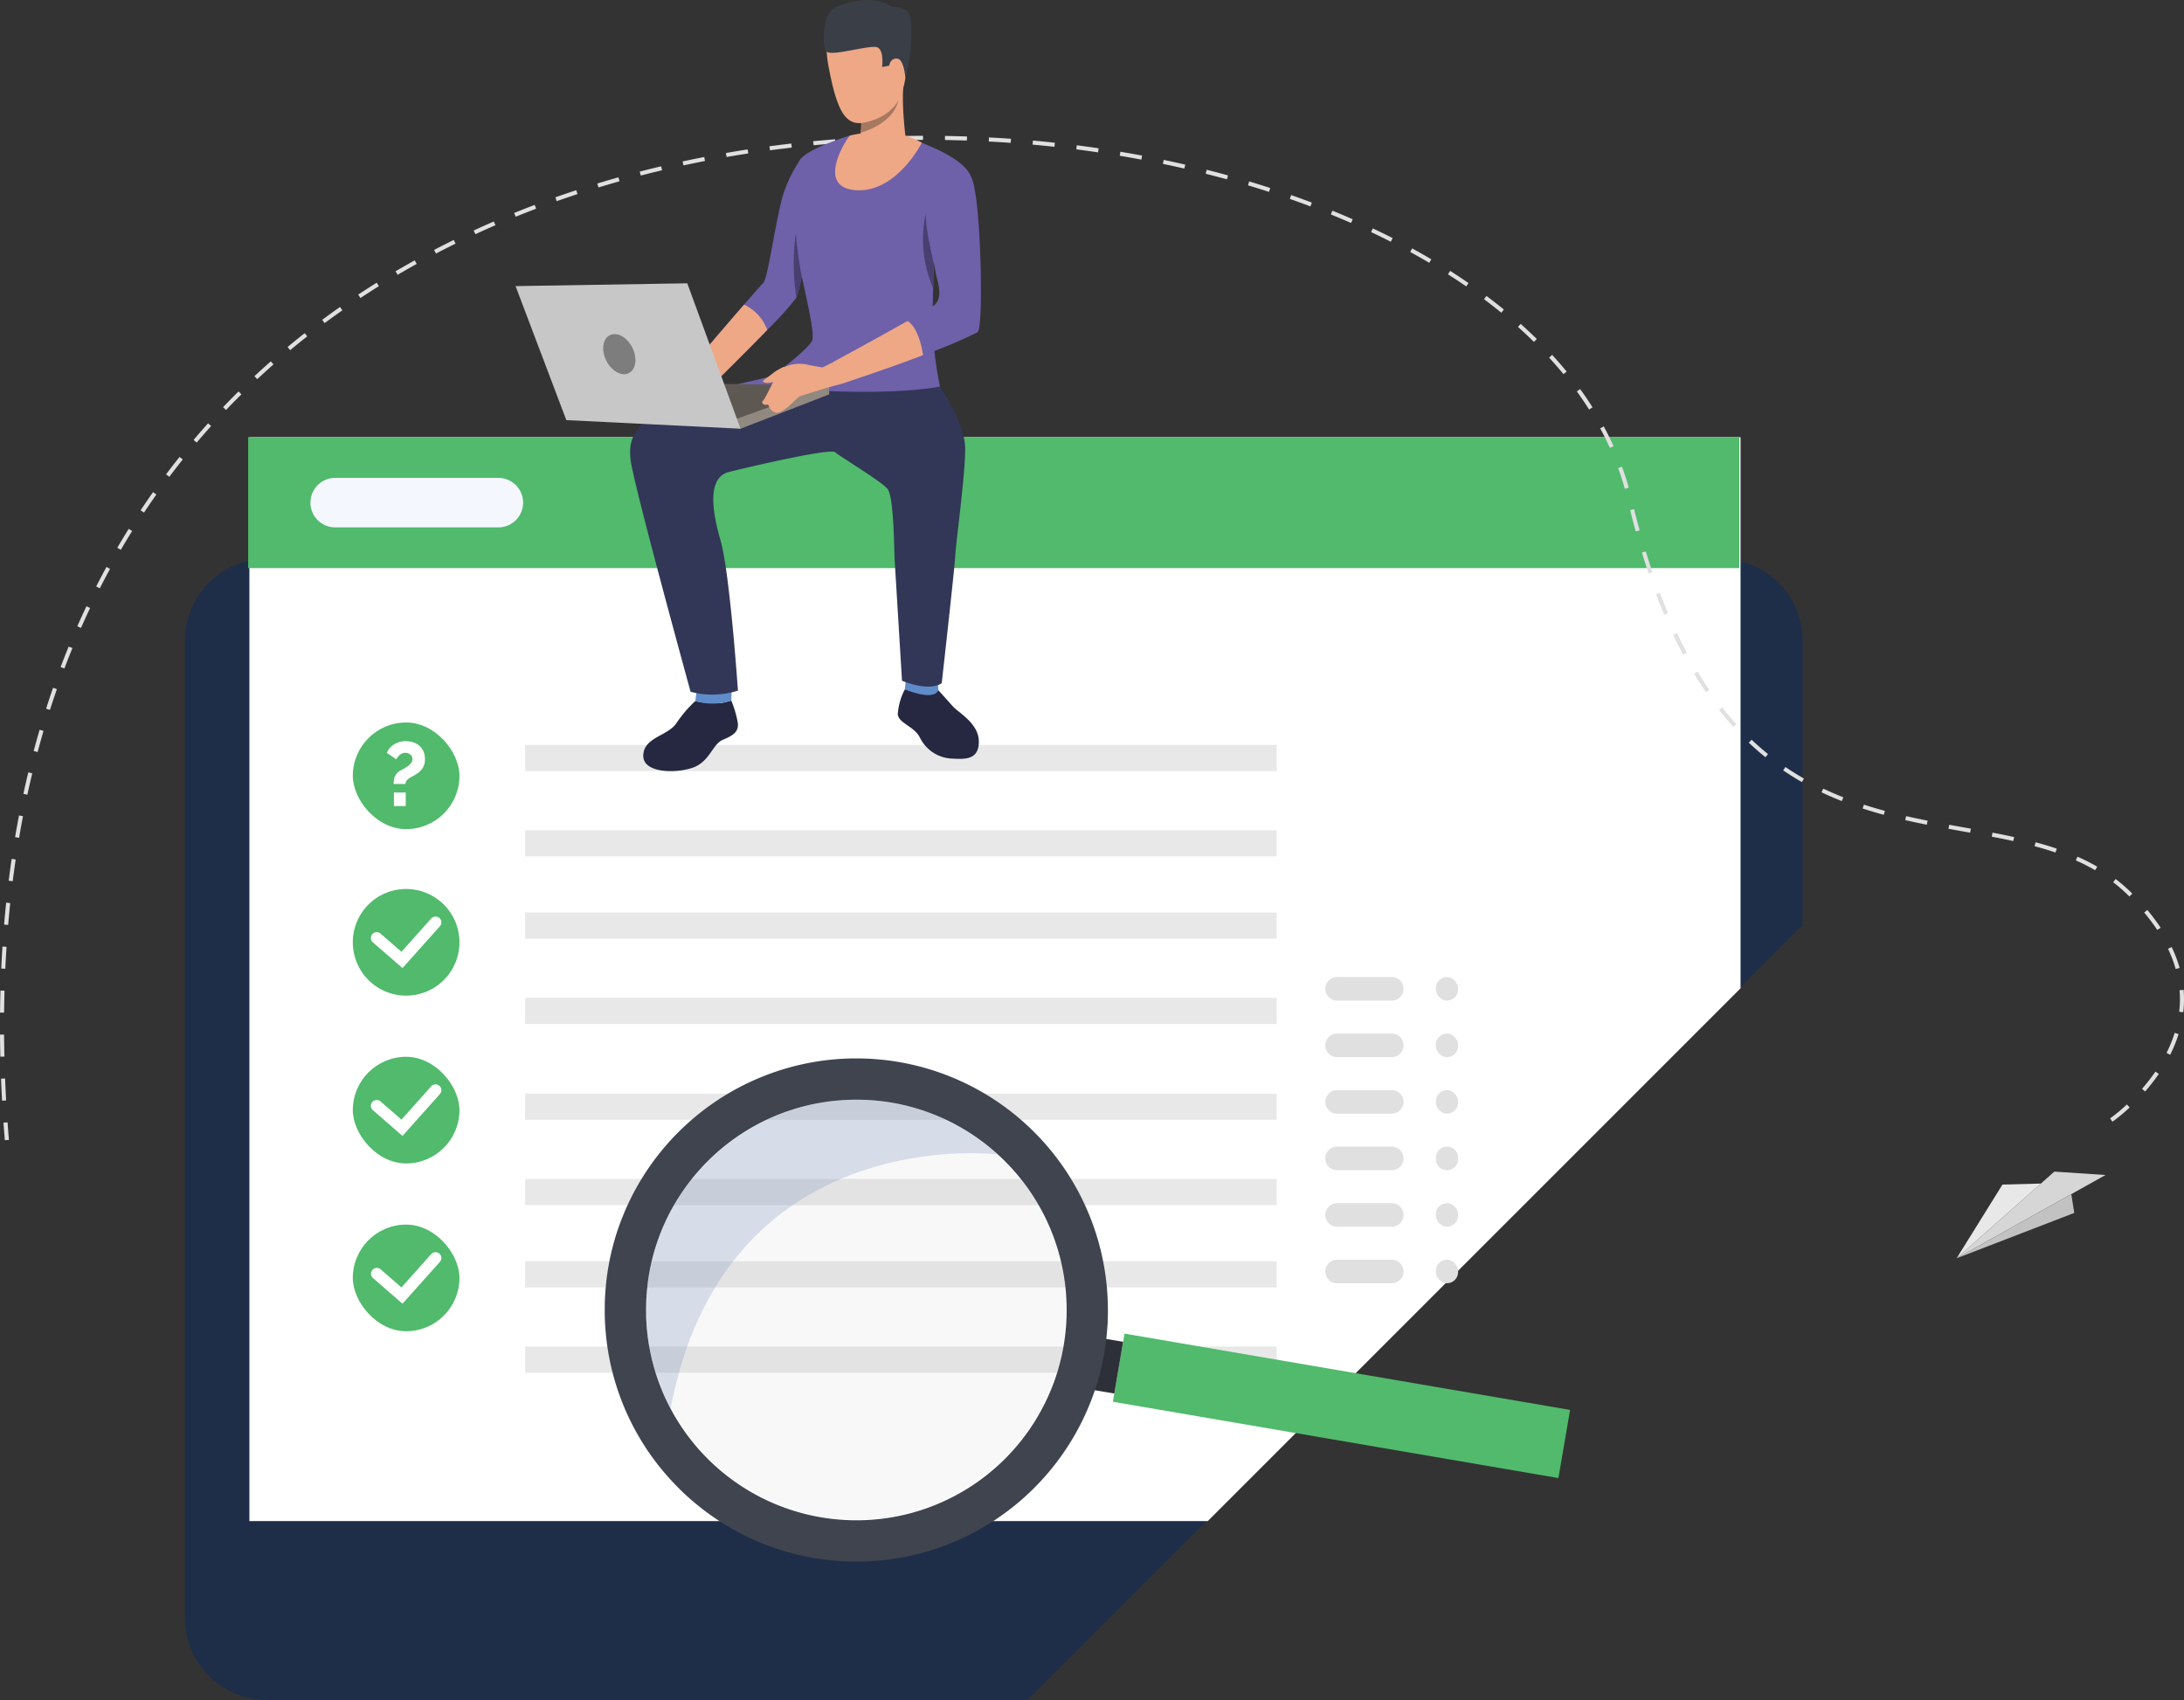 <svg xmlns="http://www.w3.org/2000/svg" width="289.058" height="224.999" viewBox="0 0 289.058 224.999">
  <rect x="0" y="0" width="289.058" height="224.999" fill="#333333" stroke="none"/>
  <g id="Group_1192" data-name="Group 1192" transform="translate(0 0)">
    <g id="Group_1136" data-name="Group 1136" transform="translate(24.461 73.941)" opacity="0.7">
      <path id="Path_811" data-name="Path 811" d="M949.93,556.756v37.595L847.357,696.923H746.7a10.892,10.892,0,0,1-10.891-10.891V556.756A10.888,10.888,0,0,1,746.7,545.865H939.039c.18,0,.353.007.534.014A10.888,10.888,0,0,1,949.93,556.756Z" transform="translate(-735.807 -545.865)" fill="#152c53"/>
    </g>
    <g id="Group_1137" data-name="Group 1137" transform="translate(33.007 57.864)">
      <path id="Path_812" data-name="Path 812" d="M985.179,448.018v72.943l-70.517,70.517H787.819V448.018Z" transform="translate(-787.819 -448.018)" fill="#fff"/>
    </g>
    <g id="Group_1138" data-name="Group 1138" transform="translate(32.844 57.863)">
      <rect id="Rectangle_962" data-name="Rectangle 962" width="197.357" height="17.328" transform="translate(197.357 17.328) rotate(180)" fill="#51ba6c"/>
    </g>
    <path id="Rectangle_963" data-name="Rectangle 963" d="M3.274,0h21.6a3.274,3.274,0,0,1,3.274,3.274v0a3.274,3.274,0,0,1-3.274,3.274H3.274A3.274,3.274,0,0,1,0,3.274v0A3.274,3.274,0,0,1,3.274,0Z" transform="translate(41.087 63.253)" fill="#f5f7ff"/>
    <g id="Group_1141" data-name="Group 1141" transform="translate(238.718 211.407)">
      <g id="Group_1140" data-name="Group 1140">
        <g id="Group_1139" data-name="Group 1139">
          <path id="Path_813" data-name="Path 813" d="M2039.9,1382.552a.018.018,0,0,1,.01,0C2039.867,1382.57,2039.861,1382.571,2039.9,1382.552Z" transform="translate(-2039.874 -1382.551)" fill="#323657"/>
        </g>
      </g>
    </g>
    <g id="Group_1151" data-name="Group 1151" transform="translate(258.969 155.07)">
      <g id="Group_1144" data-name="Group 1144">
        <g id="Group_1143" data-name="Group 1143">
          <g id="Group_1142" data-name="Group 1142">
            <path id="Path_814" data-name="Path 814" d="M2163.127,1051.124l19.7-11.019-6.771-.447Z" transform="translate(-2163.127 -1039.658)" fill="#d6d6d6"/>
          </g>
        </g>
      </g>
      <g id="Group_1147" data-name="Group 1147" transform="translate(0 1.578)">
        <g id="Group_1146" data-name="Group 1146">
          <g id="Group_1145" data-name="Group 1145">
            <path id="Path_815" data-name="Path 815" d="M2163.127,1059.153l6.063-9.752,5.087-.135Z" transform="translate(-2163.127 -1049.266)" fill="#e8e8e8"/>
          </g>
        </g>
      </g>
      <g id="Group_1150" data-name="Group 1150" transform="translate(0 2.98)">
        <g id="Group_1149" data-name="Group 1149">
          <g id="Group_1148" data-name="Group 1148">
            <path id="Path_816" data-name="Path 816" d="M2178.3,1057.8l.394,2.483-15.565,6Z" transform="translate(-2163.127 -1057.799)" fill="#c2c2c2"/>
          </g>
        </g>
      </g>
    </g>
    <g id="Group_1152" data-name="Group 1152" transform="translate(0 17.976)">
      <path id="Path_817" data-name="Path 817" d="M587.567,338.18c-.064-.774-.125-1.556-.179-2.324l.538-.038c.054.766.114,1.546.179,2.318Zm278.947-2.452-.307-.443a22.431,22.431,0,0,0,2.218-1.839l.367.395A22.5,22.5,0,0,1,866.513,335.727ZM587.2,332.946c-.054-.971-.1-1.951-.14-2.913l.539-.022c.038.96.085,1.936.139,2.9Zm283.638-1.219-.406-.355a24.981,24.981,0,0,0,1.77-2.275l.444.305A25.561,25.561,0,0,1,870.841,331.727ZM586.97,327.118c-.023-.972-.038-1.953-.045-2.916l.539,0c.007.96.022,1.938.045,2.907Zm287.183-.251-.482-.242a17.7,17.7,0,0,0,1.079-2.654l.515.161A18.254,18.254,0,0,1,874.153,326.867Zm-286.685-5.576-.539-.005c.01-.972.028-1.954.055-2.916l.539.015C587.5,319.344,587.478,320.322,587.468,321.292Zm288.415-.051-.536-.062a14.483,14.483,0,0,0,.1-1.659c0-.4-.017-.8-.05-1.193l.537-.045c.034.41.052.827.052,1.238A14.97,14.97,0,0,1,875.883,321.24Zm-1-5.722a16.971,16.971,0,0,0-1.016-2.676l.487-.232a17.562,17.562,0,0,1,1.048,2.761ZM587.63,315.48l-.539-.025c.045-.971.1-1.951.162-2.912l.538.035C587.729,313.536,587.674,314.512,587.63,315.48Zm284.813-5.133a25.666,25.666,0,0,0-1.728-2.3l.413-.346a26.191,26.191,0,0,1,1.764,2.352Zm-284.437-.666-.537-.045c.082-.969.174-1.946.274-2.9l.536.056C588.18,307.743,588.088,308.716,588.007,309.681Zm280.753-3.759-.234-.231a21.238,21.238,0,0,0-1.917-1.658l.328-.428a21.747,21.747,0,0,1,1.966,1.7l.238.234ZM588.61,303.9l-.535-.067c.121-.964.253-1.937.392-2.89l.533.078C588.862,301.973,588.731,302.942,588.61,303.9Zm275.615-1.459a26.248,26.248,0,0,0-2.562-1.3l.218-.493a26.844,26.844,0,0,1,2.616,1.326Zm-5.25-2.342c-.871-.3-1.777-.569-2.769-.835l.14-.521c1,.269,1.92.546,2.8.846Zm-5.587-1.518c-.857-.188-1.789-.378-2.847-.581l.1-.53c1.063.2,2,.394,2.861.584Zm-263.934-.429-.532-.09c.162-.959.336-1.924.517-2.87l.53.1C589.788,296.239,589.615,297.2,589.454,298.155Zm258.224-.678-.869-.155q-.995-.178-2-.36l.1-.531q1,.183,2,.359l.87.156Zm-5.735-1.058c-1.029-.2-1.964-.4-2.857-.606l.12-.526c.887.2,1.817.4,2.842.6Zm-5.693-1.309c-.969-.262-1.912-.541-2.8-.831l.167-.513c.883.287,1.817.564,2.777.823Zm-5.557-1.816c-.92-.362-1.823-.753-2.685-1.162l.231-.487c.85.4,1.742.789,2.651,1.147Zm-240.145-.843-.527-.114c.205-.951.423-1.907.648-2.844l.524.126C590.969,290.552,590.752,291.5,590.548,292.451Zm234.866-1.671c-.848-.484-1.683-1.005-2.481-1.549l.3-.446c.786.536,1.609,1.049,2.445,1.527Zm-4.83-3.291c-.751-.606-1.492-1.253-2.2-1.924l.371-.392c.7.661,1.429,1.3,2.169,1.9ZM591.905,286.8l-.521-.139c.25-.939.513-1.884.784-2.81l.518.151C592.416,284.929,592.154,285.87,591.905,286.8Zm224.432-3.328c-.644-.709-1.279-1.459-1.886-2.231l.424-.334c.6.762,1.227,1.5,1.862,2.2Zm-222.8-2.245-.514-.164c.3-.925.607-1.856.924-2.767l.509.177C594.139,279.384,593.83,280.31,593.535,281.231Zm219.185-2.338c-.54-.785-1.072-1.611-1.581-2.454l.461-.279c.5.834,1.03,1.651,1.565,2.428Zm-217.274-3.144-.5-.191c.343-.908.7-1.821,1.068-2.715l.5.2C596.146,273.937,595.788,274.846,595.446,275.749ZM809.7,273.9c-.448-.839-.889-1.716-1.312-2.607l.487-.231c.419.883.856,1.752,1.3,2.584Zm-212.053-3.524-.493-.218c.392-.888.8-1.781,1.214-2.653l.487.231C598.441,268.6,598.035,269.492,597.645,270.376Zm209.549-1.745c-.37-.876-.735-1.786-1.084-2.708l.5-.191c.346.915.708,1.82,1.076,2.689Zm-207.06-3.5-.48-.245c.44-.864.9-1.732,1.361-2.581l.473.258C601.027,263.409,600.571,264.273,600.134,265.132Zm204.991-1.955c-.306-.9-.607-1.834-.894-2.775l.516-.158c.286.936.585,1.865.889,2.76Zm-202.211-3.14-.466-.272c.489-.838,1-1.679,1.507-2.5l.458.285C603.905,258.368,603.4,259.2,602.914,260.037Zm200.5-2.437c-.253-.918-.5-1.867-.738-2.823l.523-.13c.236.951.483,1.9.735,2.81Zm-197.435-2.49-.449-.3c.536-.807,1.091-1.616,1.65-2.407l.44.311C607.068,253.5,606.516,254.309,605.984,255.111Zm195.994-3.148c-.256-.917-.553-1.84-.883-2.743l.507-.185c.335.916.636,1.852.9,2.783Zm-192.642-1.59-.431-.324c.583-.775,1.184-1.55,1.789-2.306l.421.337C610.513,248.831,609.915,249.6,609.335,250.373ZM800,246.547c-.392-.866-.825-1.736-1.286-2.587l.474-.257c.467.862.906,1.744,1.3,2.622Zm-187.042-.708-.411-.349c.627-.738,1.273-1.478,1.921-2.2l.4.361C614.226,244.37,613.583,245.1,612.96,245.839Zm3.884-4.313-.39-.372c.669-.7,1.357-1.4,2.046-2.081l.379.384C618.193,240.133,617.509,240.83,616.844,241.526Zm180.408-.058c-.508-.8-1.055-1.608-1.625-2.393l.436-.317c.577.794,1.13,1.609,1.644,2.421Zm-176.279-4.021-.368-.394c.707-.66,1.435-1.319,2.163-1.96l.356.4C622.4,236.134,621.677,236.79,620.973,237.446Zm172.885-.661c-.6-.734-1.241-1.47-1.9-2.186l.4-.365c.664.723,1.309,1.466,1.918,2.209ZM625.331,233.61l-.345-.415c.743-.618,1.507-1.235,2.27-1.834l.333.424C626.83,232.381,626.07,232.995,625.331,233.61Zm164.615-1.094c-.677-.666-1.389-1.333-2.115-1.981l.359-.4c.732.654,1.45,1.327,2.134,2ZM629.89,230.029l-.321-.433c.774-.574,1.568-1.146,2.361-1.7l.309.442C631.45,228.889,630.659,229.459,629.89,230.029Zm155.736-1.378c-.738-.6-1.507-1.2-2.285-1.786l.323-.431c.784.588,1.559,1.193,2.3,1.8Zm-150.992-1.945-.3-.45c.805-.532,1.63-1.062,2.451-1.574l.285.458C636.256,225.65,635.436,226.177,634.634,226.707Zm146.351-1.535c-.784-.541-1.6-1.081-2.419-1.6l.29-.455c.827.527,1.646,1.07,2.435,1.615Zm-141.431-1.535-.273-.465c.83-.488,1.682-.975,2.532-1.446l.261.472C641.228,222.667,640.38,223.151,639.554,223.637Zm136.538-1.587c-.821-.485-1.67-.968-2.524-1.435l.259-.473c.859.47,1.713.956,2.539,1.444Zm-131.461-1.228-.25-.478c.857-.447,1.732-.891,2.6-1.318l.238.484C646.355,219.936,645.483,220.377,644.631,220.822ZM771,219.26c-.851-.432-1.728-.862-2.608-1.278l.23-.488c.885.418,1.767.85,2.623,1.285Zm-121.156-1-.226-.49c.876-.4,1.773-.805,2.664-1.191l.214.495C651.609,217.46,650.717,217.859,649.844,218.261Zm115.9-1.483c-.876-.384-1.776-.765-2.676-1.131l.2-.5c.9.368,1.809.751,2.689,1.137Zm-110.57-.826-.2-.5c.895-.363,1.809-.721,2.718-1.066l.191.5C656.978,215.234,656.068,215.591,655.177,215.952Zm105.19-1.367c-.9-.339-1.816-.674-2.731-.994l.178-.509c.919.322,1.842.658,2.743,1Zm-99.754-.694-.18-.509c.912-.322,1.841-.639,2.763-.942l.168.512C662.446,213.255,661.521,213.571,660.613,213.892Zm94.269-1.229c-.914-.3-1.847-.587-2.775-.865l.154-.517c.932.279,1.869.571,2.787.868Zm-88.746-.588-.157-.516c.925-.282,1.867-.558,2.8-.821l.146.519C668,211.519,667.057,211.795,666.136,212.075ZM749.313,211c-.927-.255-1.873-.5-2.811-.741l.132-.523c.942.237,1.891.488,2.822.744Zm-77.581-.5-.135-.522c.933-.242,1.886-.478,2.832-.7l.125.525C673.61,210.022,672.661,210.258,671.732,210.5Zm71.944-.924c-.938-.216-1.894-.425-2.84-.622l.11-.528c.95.2,1.909.408,2.851.625Zm-66.288-.418-.114-.527c.945-.2,1.906-.4,2.857-.587l.1.529C679.287,208.757,678.329,208.954,677.388,209.157Zm60.6-.769c-.946-.177-1.909-.348-2.863-.508l.089-.532c.957.16,1.924.332,2.873.509Zm-54.893-.343-.093-.531c.949-.166,1.917-.325,2.877-.473l.082.533C685,207.722,684.037,207.88,683.092,208.045Zm49.158-.616c-.952-.14-1.922-.274-2.88-.4l.068-.535c.962.123,1.935.256,2.891.4Zm-43.417-.27-.072-.534c.958-.129,1.931-.25,2.891-.361l.062.536C690.757,206.909,689.787,207.03,688.833,207.159Zm37.649-.467c-.959-.1-1.933-.2-2.893-.286l.048-.537c.964.086,1.94.183,2.9.288Zm-31.882-.2-.051-.537c.962-.093,1.938-.177,2.9-.251l.042.538C696.532,206.317,695.559,206.4,694.6,206.494Zm26.09-.321c-.96-.068-1.936-.128-2.9-.178l.028-.539c.969.051,1.949.111,2.912.179Zm-20.3-.126-.032-.539c.963-.056,1.94-.1,2.906-.143l.021.539C702.32,205.943,701.345,205.991,700.386,206.047Zm14.5-.178c-.963-.033-1.939-.057-2.9-.071l.008-.539c.967.015,1.946.039,2.912.071Zm-8.7-.053-.012-.539c.962-.021,1.94-.033,2.907-.036l0,.539C708.113,205.783,707.138,205.8,706.179,205.816Z" transform="translate(-586.925 -205.241)" fill="#e0e0e0"/>
    </g>
    <g id="Group_1172" data-name="Group 1172" transform="translate(46.695 95.625)">
      <g id="Group_1153" data-name="Group 1153" transform="translate(22.811 2.971)">
        <rect id="Rectangle_964" data-name="Rectangle 964" width="99.472" height="3.465" fill="#e8e8e8"/>
        <rect id="Rectangle_965" data-name="Rectangle 965" width="99.472" height="3.465" transform="translate(0 11.29)" fill="#e8e8e8"/>
        <rect id="Rectangle_966" data-name="Rectangle 966" width="99.472" height="3.465" transform="translate(0 22.181)" fill="#e8e8e8"/>
        <rect id="Rectangle_967" data-name="Rectangle 967" width="99.472" height="3.465" transform="translate(0 33.471)" fill="#e8e8e8"/>
        <rect id="Rectangle_968" data-name="Rectangle 968" width="99.472" height="3.465" transform="translate(0 46.154)" fill="#e8e8e8"/>
        <rect id="Rectangle_969" data-name="Rectangle 969" width="99.472" height="3.465" transform="translate(0 57.445)" fill="#e8e8e8"/>
        <rect id="Rectangle_970" data-name="Rectangle 970" width="99.472" height="3.465" transform="translate(0 68.336)" fill="#e8e8e8"/>
        <rect id="Rectangle_971" data-name="Rectangle 971" width="99.472" height="3.465" transform="translate(0 79.626)" fill="#e8e8e8"/>
      </g>
      <rect id="Rectangle_972" data-name="Rectangle 972" width="14.115" height="14.115" rx="7.058" fill="#51ba6c"/>
      <g id="Group_1159" data-name="Group 1159" transform="translate(0 44.247)">
        <rect id="Rectangle_973" data-name="Rectangle 973" width="14.115" height="14.115" rx="7.058" fill="#51ba6c"/>
        <g id="Group_1158" data-name="Group 1158" transform="translate(2.394 3.646)">
          <g id="Group_1157" data-name="Group 1157">
            <g id="Group_1156" data-name="Group 1156">
              <g id="Group_1155" data-name="Group 1155">
                <g id="Group_1154" data-name="Group 1154">
                  <path id="Path_818" data-name="Path 818" d="M889.884,976.166l-3.917-3.4a.77.77,0,0,1,1.011-1.163l2.77,2.407,3.937-4.406a.77.77,0,0,1,1.149,1.027Z" transform="translate(-885.702 -969.343)" fill="#fff"/>
                </g>
              </g>
            </g>
          </g>
        </g>
      </g>
      <g id="Group_1170" data-name="Group 1170" transform="translate(0 22.036)">
        <path id="Rectangle_974" data-name="Rectangle 974" d="M7.057,0h0a7.058,7.058,0,0,1,7.058,7.058v0a7.058,7.058,0,0,1-7.058,7.058h0A7.058,7.058,0,0,1,0,7.058v0A7.057,7.057,0,0,1,7.057,0Z" fill="#51ba6c"/>
        <g id="Group_1164" data-name="Group 1164" transform="translate(2.394 3.646)">
          <g id="Group_1163" data-name="Group 1163">
            <g id="Group_1162" data-name="Group 1162">
              <g id="Group_1161" data-name="Group 1161">
                <g id="Group_1160" data-name="Group 1160">
                  <path id="Path_819" data-name="Path 819" d="M889.884,840.985l-3.917-3.4a.77.77,0,0,1,1.011-1.163l2.77,2.407,3.937-4.406a.77.77,0,0,1,1.149,1.027Z" transform="translate(-885.702 -834.162)" fill="#fff"/>
                </g>
              </g>
            </g>
          </g>
        </g>
        <rect id="Rectangle_975" data-name="Rectangle 975" width="14.115" height="14.115" rx="7.058" transform="translate(0 44.42)" fill="#51ba6c"/>
        <g id="Group_1169" data-name="Group 1169" transform="translate(2.394 48.067)">
          <g id="Group_1168" data-name="Group 1168">
            <g id="Group_1167" data-name="Group 1167">
              <g id="Group_1166" data-name="Group 1166">
                <g id="Group_1165" data-name="Group 1165">
                  <path id="Path_820" data-name="Path 820" d="M889.884,1111.348l-3.917-3.4a.771.771,0,0,1,1.011-1.163l2.77,2.407,3.937-4.406a.77.77,0,0,1,1.149,1.027Z" transform="translate(-885.702 -1104.525)" fill="#fff"/>
                </g>
              </g>
            </g>
          </g>
        </g>
      </g>
      <g id="Group_1171" data-name="Group 1171" transform="translate(4.514 2.474)">
        <path id="Path_821" data-name="Path 821" d="M899.5,698.566a3.718,3.718,0,0,1,.036-.525,1.866,1.866,0,0,1,.137-.484,1.517,1.517,0,0,1,.293-.436,1.937,1.937,0,0,1,.5-.37l.412-.221a4.2,4.2,0,0,0,.5-.316,2.09,2.09,0,0,0,.424-.412.831.831,0,0,0,.179-.52.732.732,0,0,0-.286-.615,1.046,1.046,0,0,0-.657-.221.962.962,0,0,0-.424.09,1.6,1.6,0,0,0-.334.215,1.415,1.415,0,0,0-.257.281l-.191.274-1.23-.86a2.381,2.381,0,0,1,.985-1.135,2.9,2.9,0,0,1,1.523-.406,3.252,3.252,0,0,1,.908.131,2.318,2.318,0,0,1,.812.418,2.175,2.175,0,0,1,.585.74,2.437,2.437,0,0,1,.227,1.1,2.153,2.153,0,0,1-.281,1.14,2.519,2.519,0,0,1-.83.806,5.122,5.122,0,0,1-.507.3,4.816,4.816,0,0,0-.472.275,1.354,1.354,0,0,0-.346.323.706.706,0,0,0-.132.43Zm.036,2.926V699.7H901.1v1.791Z" transform="translate(-898.609 -692.906)" fill="#fff"/>
      </g>
    </g>
    <g id="Group_1176" data-name="Group 1176" transform="translate(68.236)">
      <path id="Path_822" data-name="Path 822" d="M1111.993,660.212a16.15,16.15,0,0,0-2.473,2.9c-1.17,1.755-4.275,1.848-4.408,4.243s4.222,2.469,6.509,1.69,2.632-3.12,4.015-3.7,2.1-1.059,1.994-2.2a13.91,13.91,0,0,0-.872-3,9.436,9.436,0,0,1-1.364.33A11.309,11.309,0,0,1,1111.993,660.212Z" transform="translate(-1088.208 -567.425)" fill="#252840"/>
      <path id="Path_823" data-name="Path 823" d="M1160.142,230.022s-.876,5.212-1.582,8.654h0a20.656,20.656,0,0,1-.706,2.849,40.046,40.046,0,0,1-3.86,4.277c-3.532,3.636-8.2,8.216-8.2,8.216l-1.824-3.463s4.146-4.86,6.956-8.1c1.3-1.5,2.315-2.655,2.5-2.821.588-.526,1.27-5.7,2.228-9.972a17.189,17.189,0,0,1,2.88-6.625Z" transform="translate(-1120.684 -202.134)" fill="#6f60aa"/>
      <path id="Path_824" data-name="Path 824" d="M1153.994,344.572c-3.532,3.636-8.2,8.216-8.2,8.216l-1.824-3.463s4.146-4.86,6.956-8.1A5.894,5.894,0,0,1,1153.994,344.572Z" transform="translate(-1120.684 -300.904)" fill="#eea886"/>
      <g id="Group_1173" data-name="Group 1173" transform="translate(50.572 91.241)">
        <path id="Path_825" data-name="Path 825" d="M1315.434,651.281s1.2,1.327,1.909,2.131,3.427,2.242,3.442,4.63c.016,2.59-2,2.363-3.8,2.268a4.967,4.967,0,0,1-4.015-2.8c-.757-1.466-2.771-1.852-2.912-3.034a8.226,8.226,0,0,1,.933-3.311Z" transform="translate(-1310.042 -651.162)" fill="#252840"/>
      </g>
      <path id="Path_826" data-name="Path 826" d="M1316.034,637.745l-.232,2.2s3.752,1.635,4.446.12l-.161-1.963Z" transform="translate(-1264.284 -548.709)" fill="#5f8cc9"/>
      <path id="Path_827" data-name="Path 827" d="M1147.213,650.861l-.2,1.6a7.866,7.866,0,0,0,4.765-.071l.051-1.419Z" transform="translate(-1123.223 -559.67)" fill="#5f8cc9"/>
      <path id="Path_828" data-name="Path 828" d="M1222,238.215c.131.464-24.015,0-24.015,0s6.679-4.862,7.112-6.16-1.7-9.091-1.979-11.627c-.223-2.029-.78-11.106.557-12.492,1.4-1.449,6.432-2.968,6.432-2.968l7.339.272a11.526,11.526,0,0,1,2.077.655c.866.4,5.817,2.166,6.621,4.639s-4.941,10.427-4.941,10.427-.011.357-.028.943h0c-.022.781-.055,1.968-.085,3.256-.038,1.668-.072,3.5-.072,4.845A47.9,47.9,0,0,0,1222,238.215Z" transform="translate(-1165.824 -187.036)" fill="#6f60aa"/>
      <path id="Path_829" data-name="Path 829" d="M1135.545,400.972s3.284,4.824,3.331,8.117-1.216,12.424-1.309,14.233-1.793,16.884-1.793,16.884-1.314,1.221-5.257-.309c0,0-.87-14.3-.963-15.826s-.093-8.58-.974-9.6-6.215-4.221-6.911-4.824-12.816,2.29-14.086,2.62c-3.289.853-1.79,6.575-1.062,9.14,1.217,4.292,2.281,19.79,2.281,19.79a11.169,11.169,0,0,1-6.266.154s-7.7-27.984-7.951-30.767-.369-7.372,18.616-10.86Z" transform="translate(-1079.37 -349.793)" fill="#323657"/>
      <path id="Path_830" data-name="Path 830" d="M1257.917,107.41s-6.37-1.437-4.915,6.58,2.987,8.647,6.831,6.988,3.5-6.8,3.693-9.314S1259.949,107.5,1257.917,107.41Z" transform="translate(-1211.621 -105.424)" fill="#eea886"/>
      <path id="Path_831" data-name="Path 831" d="M1273.758,166.115s2.821,2.991,7.28.273c0,0-1-6.482-.472-9.639s-5.818,4.892-5.818,4.892c.084.044.139.345.151.774a8.626,8.626,0,0,1-.067,1.285C1274.7,164.748,1274.376,165.857,1273.758,166.115Z" transform="translate(-1229.148 -146.126)" fill="#eea886"/>
      <path id="Path_832" data-name="Path 832" d="M1304.514,138.358a.813.813,0,0,1,1.595.094c.113,1.06-.635,2.922-1.166,2.739S1304.4,139.333,1304.514,138.358Z" transform="translate(-1254.801 -130.854)" fill="#eea886"/>
      <path id="Path_833" data-name="Path 833" d="M1261.33,106.183s-.164-2.526-1.087-2.6-1.064.938-1.064.938l-.932.176s.294-2.214-.627-2.6-5.969,1.219-6.708.569-.392-5.141.946-5.755,5.031-1.992,7.737-.16c0,0,2.109-.241,2.422,1.462A23.354,23.354,0,0,1,1261.33,106.183Z" transform="translate(-1209.736 -95.829)" fill="#3a3f47"/>
      <path id="Path_834" data-name="Path 834" d="M1280.3,181.263c4.6-1.419,4.947-4.188,4.952-4.232-1.515,2.6-4.885,2.947-4.885,2.947A8.643,8.643,0,0,1,1280.3,181.263Z" transform="translate(-1234.616 -163.69)" fill="#a77860"/>
      <path id="Path_835" data-name="Path 835" d="M1271.121,203.732s-3.369,6.706-8.811,6.273-.927-7.173-.68-7.236C1261.9,202.7,1267.211,201.378,1271.121,203.732Z" transform="translate(-1217.348 -184.838)" fill="#eea886"/>
      <path id="Path_836" data-name="Path 836" d="M1181.175,394.722s16.675,2.056,26.777.34l-19.3-2.412S1188.535,393.142,1181.175,394.722Z" transform="translate(-1151.776 -343.883)" fill="#6f60aa"/>
      <path id="Path_837" data-name="Path 837" d="M1250.763,388.027l-1.242.629a5.689,5.689,0,0,0,.963,2.571l1.394-.356S1251.588,388.707,1250.763,388.027Z" transform="translate(-1208.893 -340.019)" fill="#eea886"/>
      <path id="Path_838" data-name="Path 838" d="M1276.376,256.089a63.066,63.066,0,0,1-7.23,3.032h0c-5.059,1.949-10.766,3.793-10.766,3.793l-1.3-2.785s5.976-3.247,10.015-5.525c1.908-1.076,3.382-1.935,3.591-2.133.649-.619.818-1.61.34-3.34s-1.577-9.679-1.7-10.606.309-3.4,2.628-3.525a6.96,6.96,0,0,1,3.5.531s.582.242,1.015,5.87S1276.964,255.409,1276.376,256.089Z" transform="translate(-1215.211 -212.121)" fill="#6f60aa"/>
      <path id="Path_839" data-name="Path 839" d="M1331.932,273.5h0c-.022.781-.055,1.968-.085,3.256a16.264,16.264,0,0,1-.933-10.05C1330.668,268.209,1331.914,273.424,1331.932,273.5Z" transform="translate(-1276.582 -238.629)" fill="#493f70"/>
      <path id="Path_840" data-name="Path 840" d="M1227.324,289.336h0a20.651,20.651,0,0,1-.706,2.849,29.45,29.45,0,0,1-.078-8.532A48.154,48.154,0,0,0,1227.324,289.336Z" transform="translate(-1189.448 -252.794)" fill="#493f70"/>
      <path id="Path_841" data-name="Path 841" d="M1269.147,358.918h0c-5.059,1.949-10.95,3.852-10.95,3.852l-1.115-2.845s5.976-3.247,10.015-5.525C1267.1,354.4,1268.565,355.117,1269.147,358.918Z" transform="translate(-1215.211 -311.918)" fill="#eea886"/>
      <path id="Path_842" data-name="Path 842" d="M1134.341,404.573l-23.7-.349,11.966,6.076Z" transform="translate(-1092.831 -353.555)" fill="#5e5853"/>
      <path id="Path_843" data-name="Path 843" d="M1178.755,412.073l11.734-4.545v-1.182l-12.662,4.568Z" transform="translate(-1148.978 -355.328)" fill="#91887f"/>
      <g id="Group_1174" data-name="Group 1174" transform="translate(32.636 48.152)">
        <path id="Path_844" data-name="Path 844" d="M1209.139,389.431s-1.48-.23-2.5-.469a5.125,5.125,0,0,0-3.262.578c-.5.508-2.1,4.049-2.4,4.265s.154.716.684.465c0,0,.486,1.549,1.687.969s2.015-1.846,2.644-2.069,4.289-1.348,4.289-1.348S1210.082,389.054,1209.139,389.431Z" transform="translate(-1200.879 -388.903)" fill="#eea886"/>
      </g>
      <g id="Group_1175" data-name="Group 1175" transform="translate(32.743 48.557)">
        <path id="Path_845" data-name="Path 845" d="M1204.278,391.371a10.37,10.37,0,0,0-1.2.664c-.248.2-1.255.958-1.5,1.135s.368.681,2.167-.1S1204.278,391.371,1204.278,391.371Z" transform="translate(-1201.529 -391.371)" fill="#eea886"/>
      </g>
      <path id="Path_846" data-name="Path 846" d="M1032.017,343.3l-7.05-19.248-22.727.371,6.719,17.737Z" transform="translate(-1002.24 -286.556)" fill="#c7c7c7"/>
      <path id="Path_847" data-name="Path 847" d="M1076.691,366.76c.693,1.386.484,2.9-.468,3.372s-2.286-.262-2.979-1.648-.484-2.9.468-3.372S1076,365.374,1076.691,366.76Z" transform="translate(-1061.236 -320.748)" fill="#7d7d7d"/>
    </g>
    <g id="Group_1183" data-name="Group 1183" transform="translate(175.409 129.315)">
      <g id="Group_1177" data-name="Group 1177">
        <path id="Rectangle_976" data-name="Rectangle 976" d="M1.56,0H8.794a1.56,1.56,0,0,1,1.56,1.56v0a1.56,1.56,0,0,1-1.56,1.56H1.56A1.56,1.56,0,0,1,0,1.56v0A1.56,1.56,0,0,1,1.56,0Z" fill="#e0e0e0"/>
      </g>
      <g id="Group_1178" data-name="Group 1178" transform="translate(0 7.482)">
        <path id="Rectangle_977" data-name="Rectangle 977" d="M1.56,0H8.794a1.56,1.56,0,0,1,1.56,1.56v0a1.56,1.56,0,0,1-1.56,1.56H1.56A1.56,1.56,0,0,1,0,1.56v0A1.56,1.56,0,0,1,1.56,0Z" fill="#e0e0e0"/>
      </g>
      <g id="Group_1179" data-name="Group 1179" transform="translate(0 14.964)">
        <path id="Rectangle_978" data-name="Rectangle 978" d="M1.56,0H8.794a1.56,1.56,0,0,1,1.56,1.56v0a1.56,1.56,0,0,1-1.56,1.56H1.56A1.56,1.56,0,0,1,0,1.56v0A1.56,1.56,0,0,1,1.56,0Z" fill="#e0e0e0"/>
      </g>
      <g id="Group_1180" data-name="Group 1180" transform="translate(0 22.446)">
        <path id="Rectangle_979" data-name="Rectangle 979" d="M1.56,0H8.794a1.56,1.56,0,0,1,1.56,1.56v0a1.56,1.56,0,0,1-1.56,1.56H1.56A1.56,1.56,0,0,1,0,1.56v0A1.56,1.56,0,0,1,1.56,0Z" fill="#e0e0e0"/>
      </g>
      <g id="Group_1181" data-name="Group 1181" transform="translate(0 29.928)">
        <path id="Rectangle_980" data-name="Rectangle 980" d="M1.56,0H8.794a1.56,1.56,0,0,1,1.56,1.56v0a1.56,1.56,0,0,1-1.56,1.56H1.56A1.56,1.56,0,0,1,0,1.56v0A1.56,1.56,0,0,1,1.56,0Z" fill="#e0e0e0"/>
      </g>
      <g id="Group_1182" data-name="Group 1182" transform="translate(0 37.41)">
        <path id="Rectangle_981" data-name="Rectangle 981" d="M1.56,0H8.794a1.56,1.56,0,0,1,1.56,1.56v0a1.56,1.56,0,0,1-1.56,1.56H1.56A1.56,1.56,0,0,1,0,1.56v0A1.56,1.56,0,0,1,1.56,0Z" fill="#e0e0e0"/>
      </g>
    </g>
    <g id="Group_1190" data-name="Group 1190" transform="translate(190.037 129.315)">
      <g id="Group_1184" data-name="Group 1184">
        <rect id="Rectangle_982" data-name="Rectangle 982" width="2.946" height="3.12" rx="1.473" fill="#e0e0e0"/>
      </g>
      <g id="Group_1185" data-name="Group 1185" transform="translate(0 7.482)">
        <rect id="Rectangle_983" data-name="Rectangle 983" width="2.946" height="3.12" rx="1.473" fill="#e0e0e0"/>
      </g>
      <g id="Group_1186" data-name="Group 1186" transform="translate(0 14.964)">
        <rect id="Rectangle_984" data-name="Rectangle 984" width="2.946" height="3.12" rx="1.473" fill="#e0e0e0"/>
      </g>
      <g id="Group_1187" data-name="Group 1187" transform="translate(0 22.446)">
        <path id="Rectangle_985" data-name="Rectangle 985" d="M1.473,0h0A1.473,1.473,0,0,1,2.946,1.473v.174A1.473,1.473,0,0,1,1.473,3.12h0A1.473,1.473,0,0,1,0,1.648V1.473A1.473,1.473,0,0,1,1.473,0Z" fill="#e0e0e0"/>
      </g>
      <g id="Group_1188" data-name="Group 1188" transform="translate(0 29.928)">
        <rect id="Rectangle_986" data-name="Rectangle 986" width="2.946" height="3.12" rx="1.473" fill="#e0e0e0"/>
      </g>
      <g id="Group_1189" data-name="Group 1189" transform="translate(0 37.41)">
        <rect id="Rectangle_987" data-name="Rectangle 987" width="2.946" height="3.12" rx="1.473" fill="#e0e0e0"/>
      </g>
    </g>
    <g id="Group_1191" data-name="Group 1191" transform="translate(74.12 134.156)">
      <circle id="Ellipse_107" data-name="Ellipse 107" cx="27.735" cy="27.735" r="27.735" transform="translate(0 39.223) rotate(-45)" fill="#b8b8b8" opacity="0.1"/>
      <rect id="Rectangle_988" data-name="Rectangle 988" width="59.828" height="9.15" transform="translate(74.716 42.353) rotate(9.72)" fill="#51ba6c"/>
      <rect id="Rectangle_989" data-name="Rectangle 989" width="2.875" height="6.945" transform="translate(71.692 42.957) rotate(9.661)" fill="#2d3038"/>
      <path id="Path_848" data-name="Path 848" d="M1135.19,983.219c0,.142-.015.285-.024.427h5.478c.01-.143.015-.285.02-.427Zm-61.1-1.513c0,.167,0,.329,0,.5.01.693.039,1.38.1,2.063a32.49,32.49,0,0,0,.929,5.689,33.138,33.138,0,0,0,8.75,15.318c.162.167.324.324.486.481.653.629,1.336,1.233,2.044,1.8a33.136,33.136,0,0,0,20.992,7.453c.133,0,.266,0,.4,0a33.117,33.117,0,0,0,16.551-4.628,33.413,33.413,0,0,0,14.62-18.045c.26-.781.5-1.572.7-2.378a33.5,33.5,0,0,0,.811-4.407v0c.034-.319.069-.639.093-.963s.054-.619.069-.933c.01-.143.015-.285.02-.427.015-.315.025-.624.03-.939,0-.192,0-.383,0-.575a33.3,33.3,0,0,0-28.239-32.916c-.309-.049-.619-.093-.933-.133-.344-.039-.688-.079-1.032-.108-.309-.029-.624-.054-.933-.074-.717-.049-1.439-.069-2.162-.069-.614,0-1.223.015-1.828.049-1.037.054-2.058.162-3.07.31a33.387,33.387,0,0,0-25.7,19.784c-.049.108-.093.221-.137.329s-.089.211-.128.315c-.255.614-.486,1.238-.7,1.867a32.628,32.628,0,0,0-1.268,5.055c-.083.457-.147.919-.211,1.385-.005.079-.015.157-.025.241,0,0,0,.01,0,.02a.919.919,0,0,0-.01.118,1.162,1.162,0,0,0-.02.138v.034a.287.287,0,0,0-.01.069.738.738,0,0,0-.01.1c-.01.084-.02.167-.025.251-.049.511-.088,1.027-.113,1.543-.005.069-.01.142-.01.211,0,.113-.01.226-.015.339C1074.1,980.944,1074.095,981.323,1074.095,981.706Zm7.463,10.361-.128-.324c-.093-.241-.182-.482-.27-.727l-.2-.589c-.049-.147-.1-.295-.143-.442,0-.01,0-.02-.01-.03a.527.527,0,0,1-.025-.083c-.078-.246-.147-.5-.216-.747l-.079-.29c-.074-.265-.138-.535-.2-.806-.005-.025-.015-.054-.02-.084-.054-.251-.108-.5-.157-.752-.024-.1-.044-.206-.064-.309-.059-.314-.113-.634-.162-.953-.088-.56-.152-1.125-.206-1.695-.02-.191-.034-.388-.049-.585,0,0,0,0,0,0,0-.064-.005-.123-.01-.187-.015-.265-.03-.531-.039-.8v-.079c0-.059,0-.123,0-.187,0-.231-.01-.462-.01-.693s0-.432.01-.644a24.243,24.243,0,0,1,.177-2.555,2.421,2.421,0,0,1,.029-.265.018.018,0,0,1,.005-.015c-.005,0,0,0,0,0a.009.009,0,0,1,0-.015.185.185,0,0,1,0-.054v-.01c0-.01,0-.015,0-.02a27.636,27.636,0,0,1,4.132-11.383,27.942,27.942,0,0,1,10.1-9.447,27.05,27.05,0,0,1,3.38-1.572c.368-.142.747-.28,1.125-.4a27.229,27.229,0,0,1,6.637-1.351c.737-.064,1.479-.093,2.23-.093.226,0,.447,0,.673.01.26,0,.516.015.776.024.187.01.373.025.56.039a1.476,1.476,0,0,1,.152.01c.309.02.624.049.933.083l.236.029c.123.015.251.03.374.049.142.015.28.034.423.059.314.044.624.1.933.152l.084.015q.361.066.722.147c.015,0,.03,0,.044.01.1.02.2.044.3.069.226.049.447.1.668.162a2.863,2.863,0,0,1,.29.074c.255.069.511.138.766.216s.486.147.727.226c.113.034.226.074.334.113.481.162.958.339,1.425.531.128.049.256.1.383.157.2.083.388.167.585.255.157.069.314.138.467.216.231.1.457.216.683.329q.383.192.752.4c.285.152.56.31.835.472.57.334,1.12.688,1.661,1.061.231.157.457.319.683.491.285.2.56.413.83.629.241.192.482.388.717.59s.482.413.717.629a27.76,27.76,0,0,1,9.1,20.585c0,.192,0,.383-.005.575,0,.315-.015.624-.034.939,0,.142-.015.285-.024.427-.025.314-.049.624-.083.933q-.133,1.326-.393,2.614a26.981,26.981,0,0,1-.7,2.761c-.221.717-.472,1.425-.752,2.113a27.825,27.825,0,0,1-25.438,17.47c-.133,0-.265,0-.4,0a27.831,27.831,0,0,1-24.588-14.778c-.123-.236-.246-.472-.364-.707l-.216-.452c-.088-.177-.167-.354-.25-.535l-.079-.177c-.069-.157-.137-.314-.2-.477Z" transform="translate(-1068.173 -942.485)" fill="#3f444f"/>
      <path id="Path_849" data-name="Path 849" d="M1153.947,988.926s-36.121-4.477-43.318,33.645h0a27.837,27.837,0,0,1,43.319-33.645Z" transform="translate(-1095.991 -970.292)" fill="#869ac2" opacity="0.3"/>
    </g>
  </g>
</svg>
